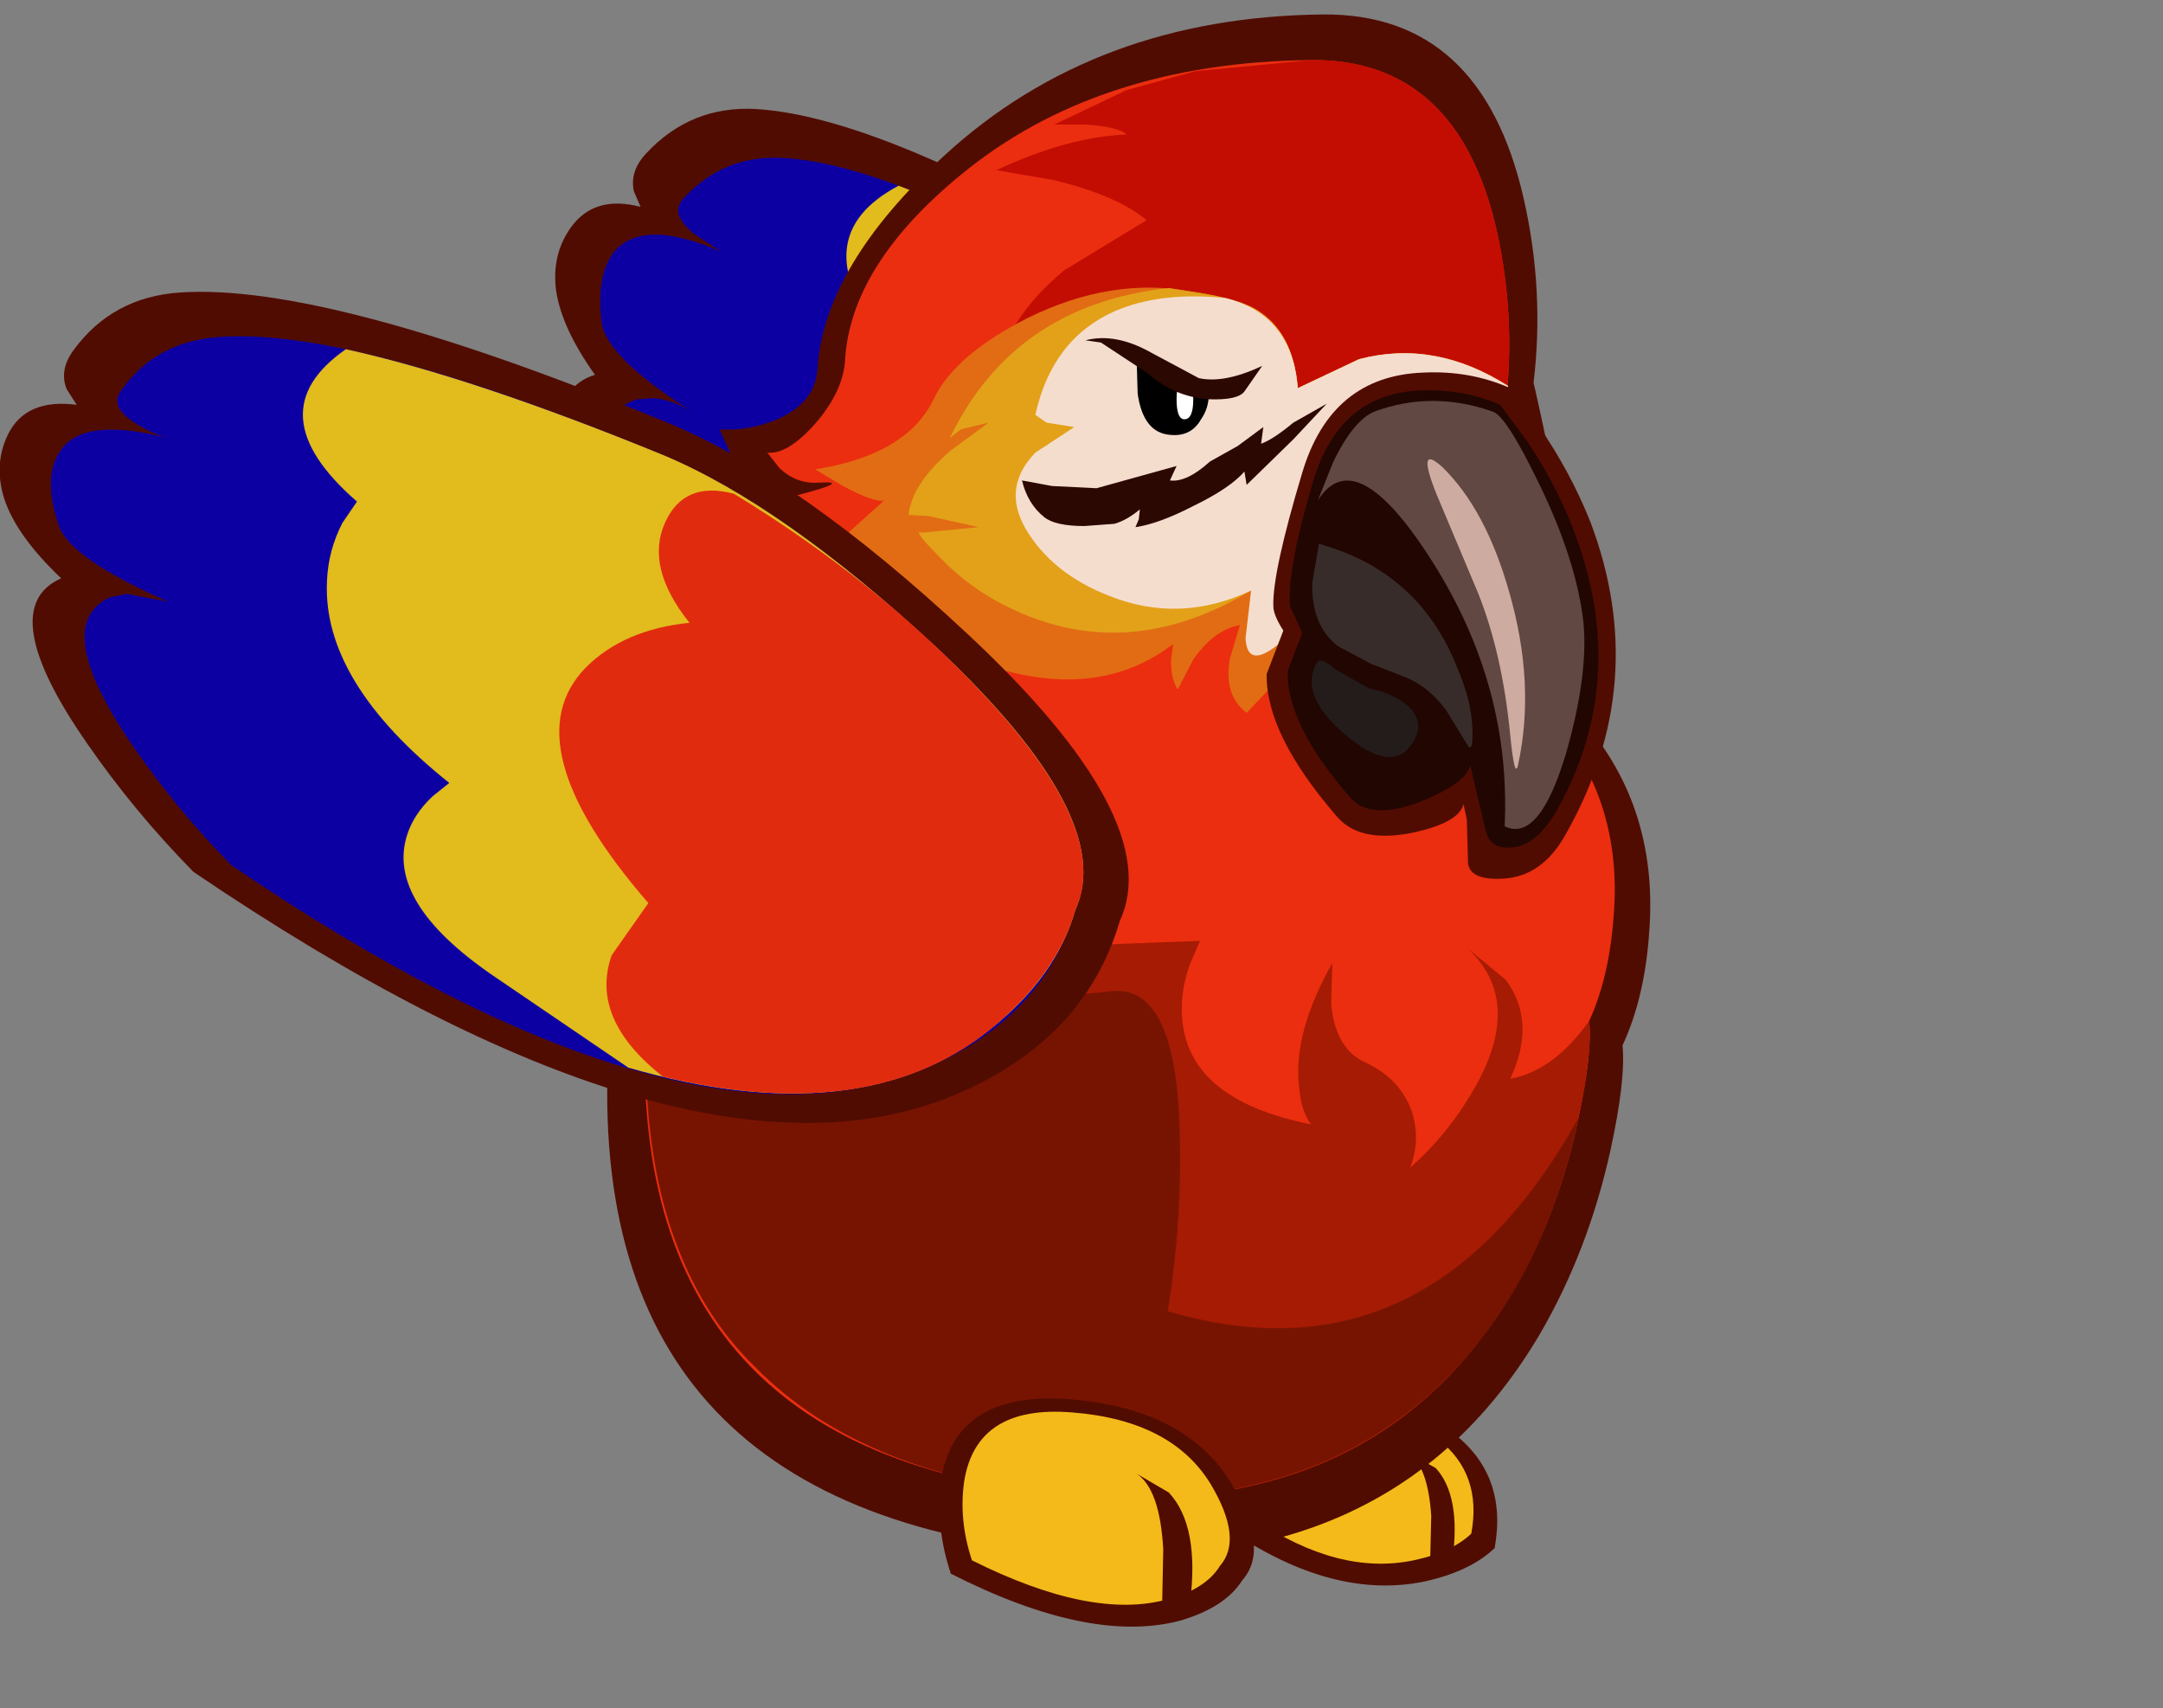 <?xml version="1.0" encoding="UTF-8" standalone="no"?>
<svg xmlns:ffdec="https://www.free-decompiler.com/flash" xmlns:xlink="http://www.w3.org/1999/xlink" ffdec:objectType="frame" height="76.8px" width="97.25px" xmlns="http://www.w3.org/2000/svg">
  <rect width="100%" height="100%" fill="#808080" stroke="none"/>
  <g transform="matrix(1.0, 0.0, 0.0, 1.0, 48.5, 38.4)">
    <use ffdec:characterId="677" height="72.5" transform="matrix(1.0, 0.0, 0.0, 1.0, -48.5, -37.75)" width="74.2" xlink:href="#shape0"/>
  </g>
  <defs>
    <g id="shape0" transform="matrix(1.0, 0.0, 0.0, 1.0, 48.5, 37.75)">
      <path d="M19.5 -0.7 Q17.05 4.4 11.1 6.05 -0.9 9.35 -18.6 -7.95 -20.6 -10.95 -22.0 -14.2 -24.8 -20.6 -21.75 -21.55 -23.25 -23.65 -23.5 -25.35 -23.7 -26.95 -22.85 -28.15 -21.8 -29.65 -19.7 -29.1 L-20.0 -29.8 Q-20.2 -30.7 -19.45 -31.5 -17.45 -33.65 -14.55 -33.5 -8.3 -33.15 4.65 -25.1 9.7 -21.95 15.45 -14.15 22.25 -4.9 19.5 -0.7" fill="#510c01" fill-rule="evenodd" stroke="none"/>
      <path d="M17.75 -1.45 Q15.55 3.2 10.05 4.7 -0.85 7.75 -17.0 -8.05 -18.8 -10.8 -20.1 -13.75 -22.65 -19.6 -19.85 -20.45 L-19.15 -20.5 Q-18.3 -20.45 -17.4 -19.9 -21.25 -22.35 -21.45 -23.9 -21.7 -25.95 -20.95 -27.0 -19.7 -28.65 -16.1 -27.1 L-17.25 -27.85 Q-18.45 -28.8 -17.75 -29.5 -15.95 -31.45 -13.3 -31.3 -7.65 -31.0 4.2 -23.65 8.8 -20.85 14.05 -13.7 20.25 -5.3 17.75 -1.45" fill="#0d00a2" fill-rule="evenodd" stroke="none"/>
      <path d="M-8.1 -30.05 Q-3.2 -28.25 4.2 -23.65 8.8 -20.85 14.05 -13.7 20.25 -5.3 17.75 -1.45 16.4 1.35 13.25 3.3 7.0 7.2 -2.05 3.0 L-7.0 -1.8 Q-10.85 -5.55 -9.45 -8.35 -9.0 -9.25 -8.1 -9.95 L-7.3 -10.45 Q-11.75 -15.6 -10.8 -19.95 L-9.65 -22.45 -8.9 -23.3 Q-12.35 -27.8 -8.1 -30.05" fill="#e2bb1d" fill-rule="evenodd" stroke="none"/>
      <path d="M3.75 -20.7 Q4.9 -22.45 6.85 -21.6 12.05 -16.95 15.55 -11.5 19.85 -4.7 17.75 -1.45 16.5 1.2 13.55 3.1 7.65 7.0 -0.75 3.6 -3.3 0.65 -1.9 -2.0 L0.05 -4.1 Q-4.45 -11.85 -0.65 -14.75 1.2 -16.25 4.0 -16.15 2.6 -18.85 3.75 -20.7" fill="#e12b0e" fill-rule="evenodd" stroke="none"/>
      <path d="M6.8 30.4 Q6.3 28.6 7.0 26.95 8.35 23.75 14.2 24.8 L16.8 26.0 Q19.3 27.9 18.7 31.2 17.6 32.25 15.55 32.7 11.45 33.55 6.8 30.4" fill="#510c01" fill-rule="evenodd" stroke="none"/>
      <path d="M7.9 29.9 Q7.5 28.4 8.05 27.1 9.2 24.45 14.0 25.3 L16.15 26.3 Q18.15 27.85 17.65 30.55 16.75 31.4 15.05 31.75 11.7 32.45 7.9 29.9" fill="#f4ba19" fill-rule="evenodd" stroke="none"/>
      <path d="M14.8 26.9 L16.05 27.6 Q17.2 28.85 16.8 31.75 L15.8 31.85 15.85 29.75 Q15.7 27.5 14.8 26.9" fill="#510c01" fill-rule="evenodd" stroke="none"/>
      <path d="M20.45 -21.2 Q22.25 -13.3 22.45 -9.05 22.55 -6.95 22.3 -6.4 26.1 -2.35 25.65 3.5 25.45 6.45 24.45 8.6 24.6 10.15 23.9 13.35 22.9 17.85 20.75 21.55 14.25 32.6 -0.2 31.45 -22.65 29.6 -21.1 8.05 -20.35 -2.7 -15.1 -13.1 -16.4 -13.5 -17.25 -15.35 L-17.85 -17.15 Q-14.0 -15.7 -13.55 -16.3 -14.6 -16.25 -15.5 -17.65 L-16.15 -19.1 Q-14.9 -19.0 -13.55 -19.55 -11.85 -20.3 -11.75 -21.8 -11.45 -26.45 -6.05 -31.4 0.75 -37.65 11.0 -37.75 18.1 -37.8 20.0 -29.5 20.95 -25.35 20.45 -21.2" fill="#510c01" fill-rule="evenodd" stroke="none"/>
      <path d="M18.8 -28.0 Q19.65 -24.15 19.2 -20.25 20.9 -12.9 21.1 -8.95 21.2 -6.95 20.95 -6.45 24.5 -2.65 24.05 2.8 23.85 5.55 22.95 7.5 23.1 8.95 22.45 11.95 21.55 16.2 19.55 19.6 13.45 29.95 -0.05 28.85 -21.0 27.15 -19.4 6.35 -18.6 -4.0 -13.6 -14.05 -14.8 -13.9 -15.5 -14.95 L-15.9 -16.0 -12.6 -16.15 Q-10.1 -16.8 -11.75 -16.7 -12.7 -16.65 -13.45 -17.35 L-14.0 -18.05 Q-13.1 -17.95 -11.85 -19.35 -10.55 -20.85 -10.5 -22.3 -10.2 -26.5 -5.35 -30.5 0.8 -35.6 10.45 -35.7 17.05 -35.75 18.8 -28.0" fill="#eb2e0f" fill-rule="evenodd" stroke="none"/>
      <path d="M10.45 -35.7 Q17.05 -35.75 18.8 -28.0 19.65 -24.15 19.2 -20.25 L19.75 -17.45 Q13.35 -14.15 4.95 -15.1 -3.3 -16.05 -3.75 -19.65 -4.25 -23.25 -0.65 -26.25 L3.05 -28.5 Q1.75 -29.6 -1.1 -30.3 L-3.7 -30.75 Q-0.5 -32.25 2.15 -32.35 1.8 -32.7 0.3 -32.8 L-1.1 -32.8 2.15 -34.35 5.25 -35.2 10.45 -35.7" fill="#c30d03" fill-rule="evenodd" stroke="none"/>
      <path d="M9.85 -20.95 L12.6 -22.25 Q16.0 -23.15 19.3 -21.05 L19.2 -20.25 Q20.05 -16.85 20.2 -13.65 15.1 -13.35 10.8 -9.8 L7.55 -6.35 Q6.5 -7.15 6.8 -8.8 L7.25 -10.3 Q6.1 -10.1 5.15 -8.75 L4.45 -7.4 Q4.15 -7.85 4.15 -8.7 L4.25 -9.45 Q0.8 -6.8 -4.3 -8.55 L-8.65 -10.8 -8.55 -12.25 -8.35 -12.9 -10.5 -12.5 -12.25 -11.85 Q-11.85 -12.95 -10.25 -14.55 L-8.75 -15.9 Q-9.2 -15.8 -10.6 -16.55 L-11.85 -17.3 Q-7.7 -17.95 -6.5 -20.5 -5.55 -22.45 -2.3 -24.1 1.45 -25.95 5.0 -25.3 7.1 -25.0 7.95 -24.5 9.65 -23.5 9.85 -20.95" fill="#e26c13" fill-rule="evenodd" stroke="none"/>
      <path d="M-8.05 2.85 L0.2 4.1 5.45 3.9 5.0 4.95 Q4.55 6.2 4.65 7.35 4.9 11.05 10.45 12.15 10.0 11.6 9.9 10.4 9.65 8.0 11.4 4.9 L11.35 6.75 Q11.55 8.75 12.85 9.35 14.4 10.05 14.95 11.5 15.4 12.8 14.9 14.1 16.6 12.6 17.75 10.6 20.05 6.65 17.5 4.25 L19.2 5.65 Q20.6 7.55 19.4 10.1 21.35 9.75 22.95 7.5 23.1 8.95 22.45 11.95 21.55 16.2 19.55 19.6 13.45 29.95 -0.05 28.85 -9.6 28.1 -14.55 23.05 -20.05 17.65 -19.4 6.75 -19.1 1.5 -8.05 2.85" fill="#a51b03" fill-rule="evenodd" stroke="none"/>
      <path d="M-7.3 7.0 L1.65 6.15 Q4.55 6.05 4.55 13.3 4.6 16.9 4.0 20.55 15.7 24.0 22.45 11.9 21.0 18.95 16.7 23.4 10.55 29.7 -0.05 28.85 -9.6 28.1 -14.55 23.05 -19.5 18.25 -19.45 8.65 L-7.3 7.0" fill="#771401" fill-rule="evenodd" stroke="none"/>
      <path d="M19.3 -21.05 L19.2 -20.25 Q20.05 -16.85 20.2 -13.65 15.9 -13.4 12.1 -10.8 L9.1 -12.75 Q2.9 -8.25 -2.95 -11.0 -4.8 -11.85 -6.2 -13.3 -7.55 -14.65 -7.05 -14.45 L-4.5 -14.7 -6.75 -15.2 -7.65 -15.25 Q-7.5 -16.65 -5.75 -18.15 L-4.05 -19.4 -5.3 -19.1 -5.8 -18.7 Q-2.9 -24.7 4.05 -25.45 L5.0 -25.3 Q7.1 -25.0 7.95 -24.5 9.65 -23.5 9.85 -20.95 L12.6 -22.25 Q16.0 -23.15 19.3 -21.05" fill="#e2a119" fill-rule="evenodd" stroke="none"/>
      <path d="M19.3 -21.05 L19.2 -20.25 Q20.05 -16.85 20.2 -13.65 16.25 -13.4 12.7 -11.2 10.55 -11.05 9.65 -10.05 7.6 -8.0 7.5 -9.7 L7.75 -11.85 Q4.55 -10.35 1.4 -11.6 -1.2 -12.6 -2.4 -14.65 -3.45 -16.5 -1.95 -18.05 L-0.2 -19.2 -1.45 -19.4 -1.95 -19.75 Q-1.2 -23.15 1.6 -24.4 3.65 -25.3 6.6 -25.0 9.6 -24.25 9.85 -20.95 L12.6 -22.25 Q16.0 -23.15 19.3 -21.05" fill="#f5ddce" fill-rule="evenodd" stroke="none"/>
      <path d="M2.6 -22.4 Q2.75 -22.05 4.3 -21.5 5.85 -20.95 5.85 -20.7 5.85 -20.05 5.5 -19.55 5.05 -18.75 4.1 -18.85 2.9 -18.95 2.65 -20.7 L2.6 -22.4" fill="#000000" fill-rule="evenodd" stroke="none"/>
      <path d="M5.15 -20.45 Q5.15 -19.55 4.75 -19.55 4.4 -19.55 4.4 -20.45 4.4 -21.3 4.75 -21.3 5.15 -21.3 5.15 -20.45" fill="#ffffff" fill-rule="evenodd" stroke="none"/>
      <path d="M0.3 -23.1 Q1.65 -23.45 3.25 -22.55 L5.4 -21.4 Q6.55 -21.15 8.25 -21.95 L7.45 -20.8 Q7.15 -20.4 5.85 -20.45 4.3 -20.55 3.05 -21.65 L1.0 -23.0 0.3 -23.1" fill="#2b0802" fill-rule="evenodd" stroke="none"/>
      <path d="M8.2 -18.45 Q8.75 -18.65 9.65 -19.4 L11.15 -20.25 9.65 -18.65 7.55 -16.6 7.5 -16.9 7.45 -17.2 Q6.8 -16.45 5.15 -15.65 3.6 -14.85 2.55 -14.7 L2.7 -15.05 2.75 -15.5 Q2.15 -15.0 1.6 -14.85 L0.25 -14.75 Q-1.05 -14.75 -1.55 -15.15 -2.3 -15.75 -2.55 -16.8 L-1.2 -16.55 0.8 -16.45 2.6 -16.95 4.4 -17.45 4.1 -16.8 Q4.85 -16.7 5.9 -17.65 L7.15 -18.35 8.3 -19.2 8.2 -18.45" fill="#2b0802" fill-rule="evenodd" stroke="none"/>
      <path d="M10.05 -17.15 Q11.35 -21.5 15.5 -21.65 17.6 -21.75 19.4 -20.95 L20.65 -19.3 Q22.1 -17.2 23.0 -14.95 25.75 -7.7 21.9 -0.9 20.85 1.0 19.1 1.1 17.45 1.2 17.5 0.25 L17.45 -1.55 17.3 -2.25 Q17.1 -1.4 14.95 -0.95 12.6 -0.5 11.6 -1.7 8.4 -5.4 8.45 -8.1 L9.2 -10.05 Q8.75 -10.75 8.75 -11.15 8.7 -12.65 10.05 -17.15" fill="#510c01" fill-rule="evenodd" stroke="none"/>
      <path d="M15.45 -20.85 Q17.35 -20.9 18.95 -20.2 L20.1 -18.65 Q21.4 -16.75 22.2 -14.7 24.8 -8.05 21.6 -2.15 20.65 -0.4 19.5 -0.3 18.5 -0.2 18.3 -1.05 L17.6 -4.0 Q17.45 -3.2 15.35 -2.35 13.1 -1.5 12.2 -2.55 9.3 -5.9 9.4 -8.25 L10.05 -9.95 9.5 -11.15 Q9.35 -12.75 10.55 -16.8 11.75 -20.75 15.45 -20.85" fill="#210602" fill-rule="evenodd" stroke="none"/>
      <path d="M13.3 -19.9 Q15.9 -20.85 18.6 -19.9 19.2 -19.75 20.7 -16.65 22.4 -13.15 22.7 -10.35 22.9 -7.95 21.9 -4.5 20.7 -0.5 19.15 -1.25 19.45 -7.55 15.9 -13.15 12.45 -18.6 10.75 -15.9 L11.45 -17.65 Q12.35 -19.5 13.3 -19.9" fill="#614842" fill-rule="evenodd" stroke="none"/>
      <path d="M16.35 -17.4 Q18.3 -15.5 19.35 -11.8 20.55 -7.65 19.75 -4.0 19.6 -3.35 19.4 -5.35 19.05 -9.0 17.95 -11.75 L16.1 -16.15 Q15.15 -18.5 16.35 -17.4" fill="#ceaba0" fill-rule="evenodd" stroke="none"/>
      <path d="M10.8 -13.95 Q15.35 -12.7 17.05 -8.3 17.65 -6.9 17.7 -5.65 17.75 -4.45 17.45 -4.95 L16.5 -6.5 Q15.7 -7.55 14.7 -7.95 L13.15 -8.55 11.65 -9.35 Q10.45 -10.3 10.5 -12.2 L10.8 -13.95" fill="#382c2a" fill-rule="evenodd" stroke="none"/>
      <path d="M10.7 -8.6 Q10.85 -8.9 11.55 -8.3 L13.05 -7.45 Q14.1 -7.25 14.75 -6.7 15.7 -5.9 14.9 -4.85 14.0 -3.65 11.95 -5.4 9.9 -7.15 10.7 -8.6" fill="#241c1b" fill-rule="evenodd" stroke="none"/>
      <path d="M1.85 3.0 Q0.25 8.45 -5.75 10.9 -17.75 15.75 -39.8 0.8 -42.5 -1.95 -44.6 -5.0 -48.8 -11.05 -45.75 -12.4 -47.75 -14.3 -48.3 -15.95 -48.8 -17.5 -48.15 -18.85 -47.35 -20.5 -45.05 -20.2 L-45.5 -20.9 Q-45.85 -21.75 -45.2 -22.65 -43.45 -25.05 -40.4 -25.25 -33.75 -25.7 -18.5 -19.4 -12.55 -16.95 -5.0 -9.9 3.95 -1.55 1.85 3.0" fill="#510c01" fill-rule="evenodd" stroke="none"/>
      <path d="M-0.15 2.5 Q-1.6 7.45 -7.05 9.7 -18.0 14.15 -38.1 0.5 -40.55 -2.0 -42.45 -4.75 -46.3 -10.3 -43.55 -11.55 L-42.8 -11.7 -40.95 -11.35 Q-45.35 -13.3 -45.85 -14.75 -46.55 -16.8 -45.9 -17.95 -44.95 -19.75 -40.95 -18.7 -41.65 -18.9 -42.2 -19.25 -43.65 -20.05 -43.05 -20.85 -41.5 -23.05 -38.65 -23.25 -32.65 -23.7 -18.7 -17.95 -13.3 -15.7 -6.4 -9.3 1.75 -1.65 -0.15 2.5" fill="#0d00a2" fill-rule="evenodd" stroke="none"/>
      <path d="M-0.15 2.5 Q-1.0 5.5 -3.95 7.85 -9.85 12.6 -20.25 9.6 L-26.35 5.45 Q-31.15 2.15 -30.2 -0.85 -29.9 -1.8 -29.05 -2.6 L-28.3 -3.2 Q-34.0 -7.75 -33.8 -12.25 -33.75 -13.65 -33.1 -14.9 L-32.45 -15.85 Q-37.05 -19.85 -32.95 -22.7 -27.25 -21.45 -18.7 -17.95 -13.3 -15.7 -6.4 -9.3 1.75 -1.65 -0.15 2.5" fill="#e2bb1d" fill-rule="evenodd" stroke="none"/>
      <path d="M-4.4 -7.3 Q1.5 -1.05 -0.15 2.5 -0.95 5.3 -3.7 7.65 -9.15 12.3 -18.7 10.0 -22.0 7.4 -21.0 4.55 L-19.35 2.2 Q-25.55 -4.95 -22.15 -8.4 -20.45 -10.1 -17.5 -10.4 -19.5 -12.9 -18.6 -14.9 -17.75 -16.8 -15.5 -16.2 -9.1 -12.3 -4.4 -7.3" fill="#e12b0e" fill-rule="evenodd" stroke="none"/>
      <path d="M-5.75 32.35 Q-6.45 30.25 -6.2 28.2 -5.6 24.15 -0.5 24.5 4.85 24.9 6.9 28.35 8.6 31.25 7.35 32.65 6.6 33.85 4.6 34.45 0.55 35.55 -5.75 32.35" fill="#510c01" fill-rule="evenodd" stroke="none"/>
      <path d="M-4.8 31.75 Q-5.4 29.95 -5.15 28.2 -4.6 24.75 -0.3 25.1 4.2 25.45 5.95 28.35 7.4 30.8 6.35 32.0 5.7 33.05 4.0 33.5 0.6 34.45 -4.8 31.75" fill="#f4ba19" fill-rule="evenodd" stroke="none"/>
      <path d="M2.6 27.85 L4.05 28.7 Q5.45 30.2 5.0 33.7 L3.75 33.8 3.8 31.25 Q3.65 28.55 2.6 27.85" fill="#510c01" fill-rule="evenodd" stroke="none"/>
    </g>
  </defs>
</svg>
